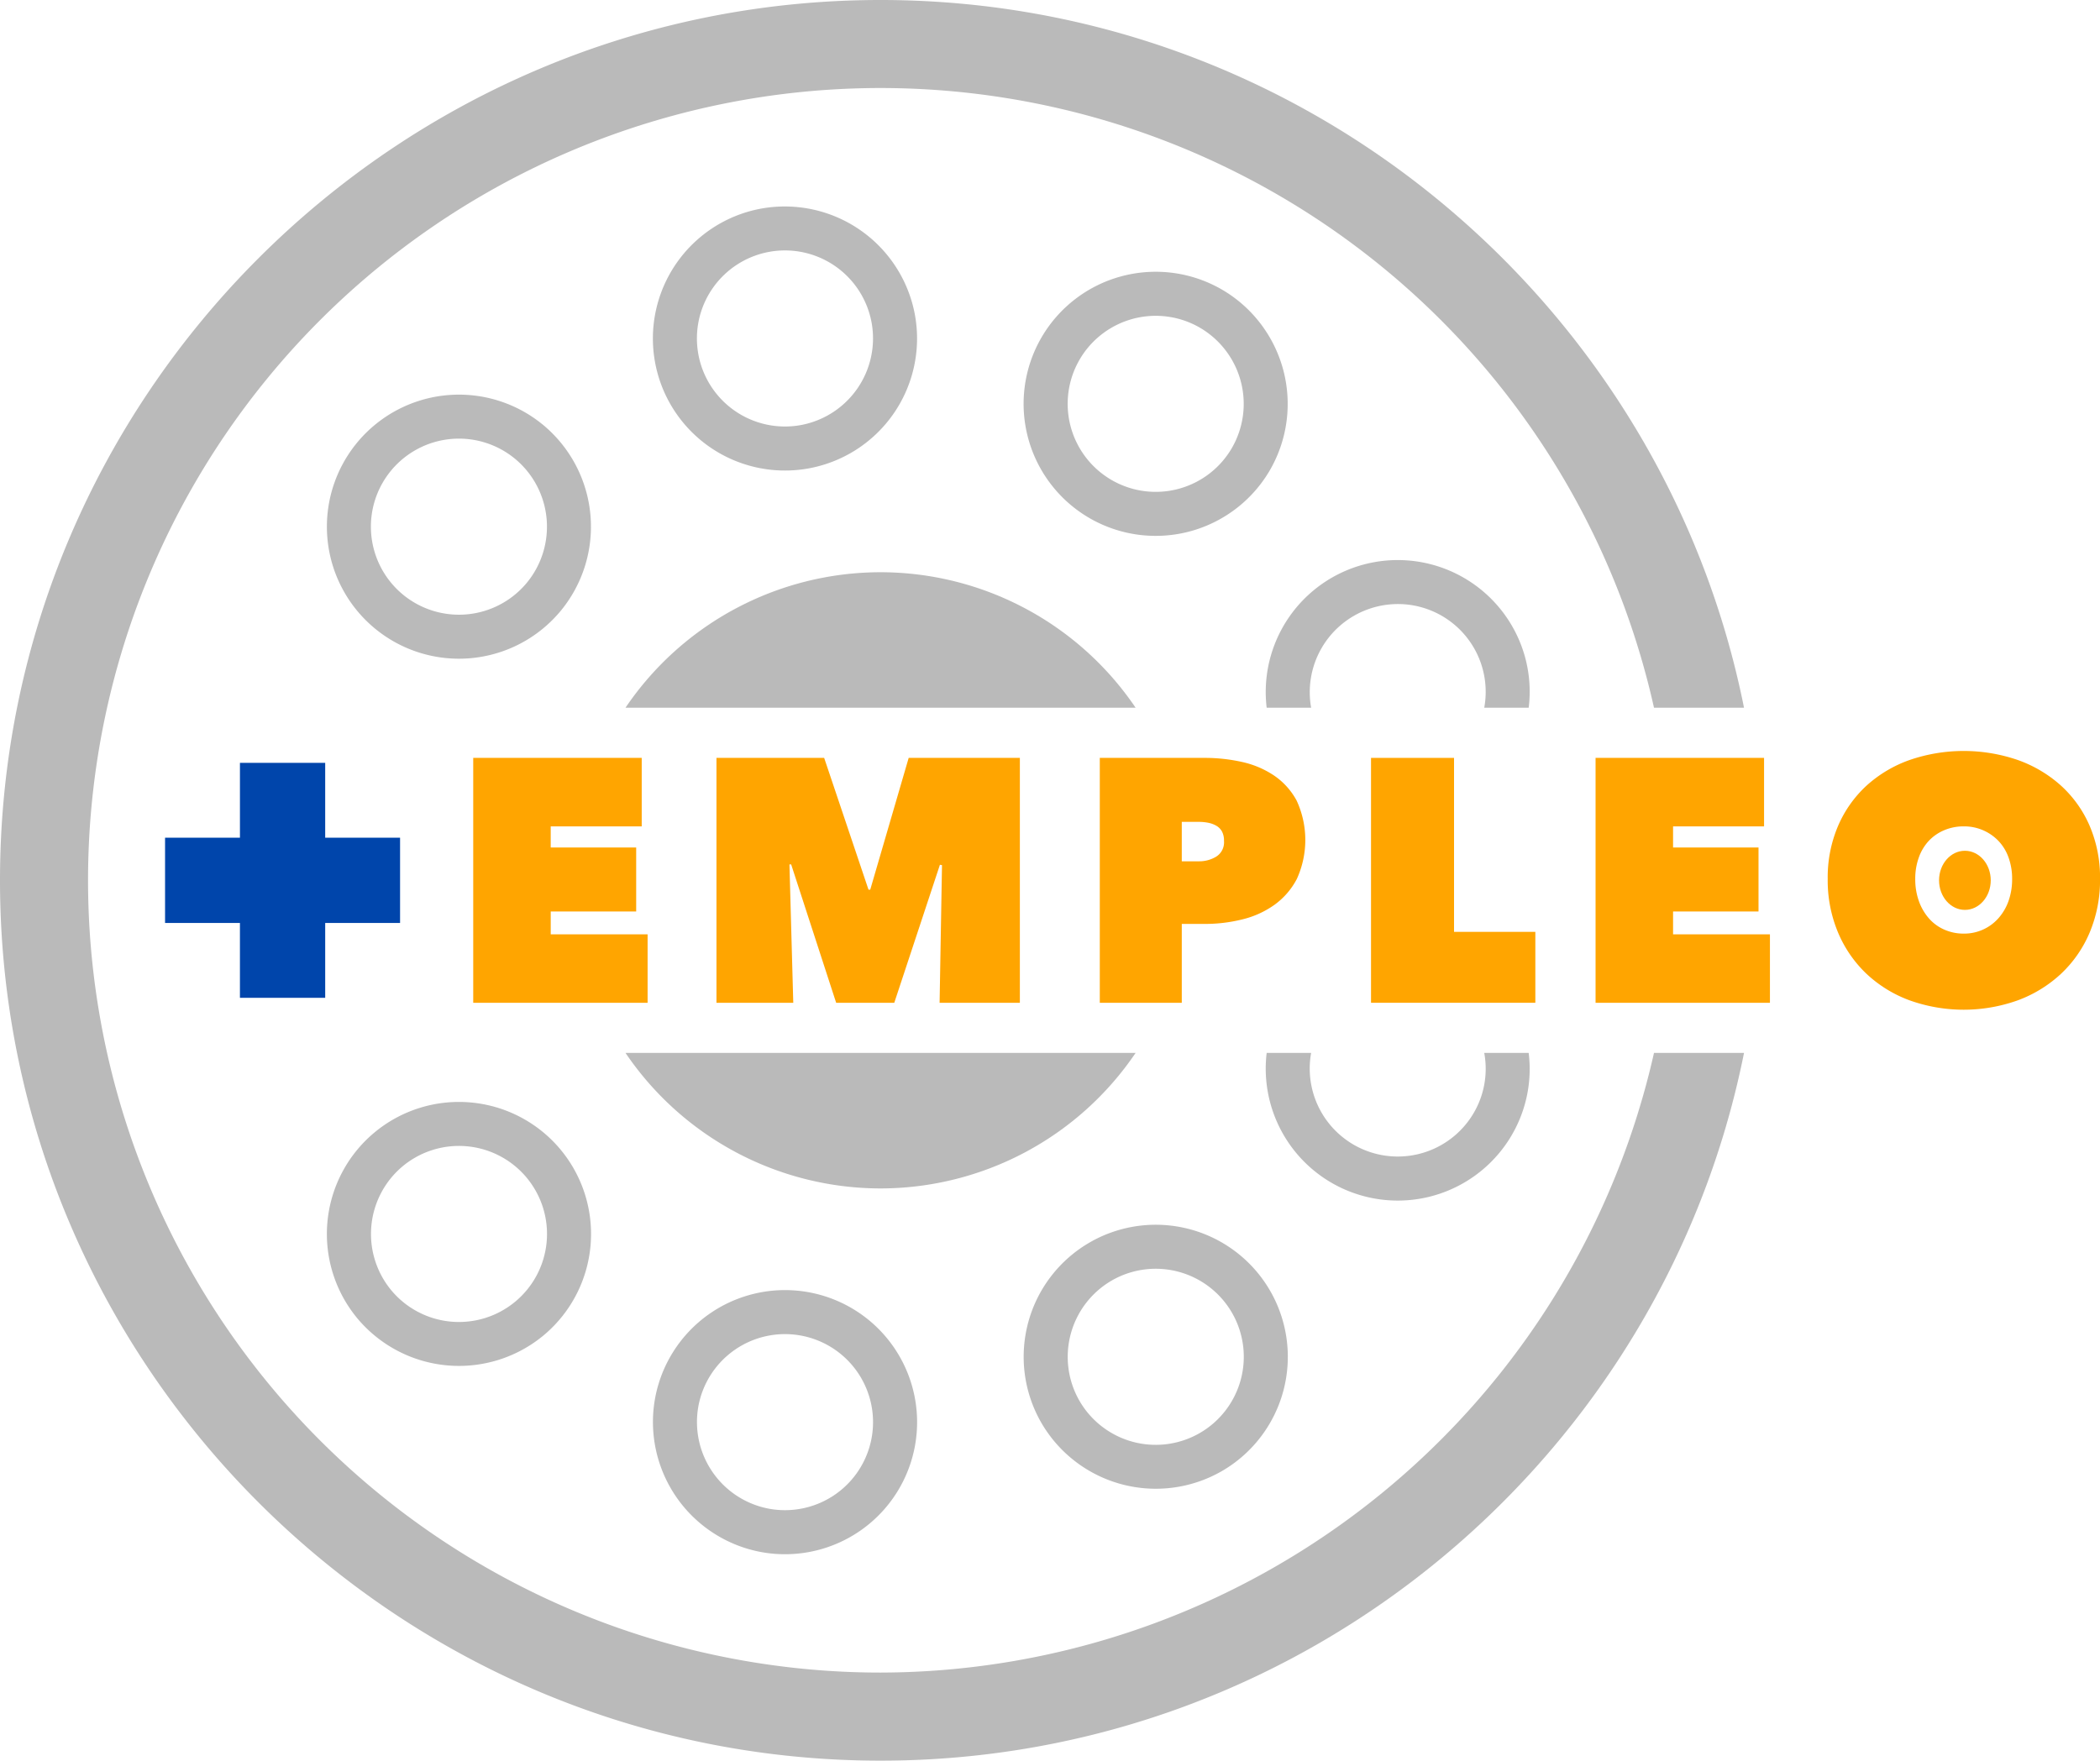 <svg xmlns='http://www.w3.org/2000/svg' width='263.08' height='220.628' viewBox='0 0 263.08 220.628'>
    <g id='Group_95' data-name='Group 95' transform='translate(-273.122 -150.642)'>
        <path id='Path_356' data-name='Path 356' d='M323.241,255.616h-9.38v-9.38H303.181v9.38H293.8V266.3h9.38v9.38h10.681V266.3h9.38Z' fill='#0045ab' />
        <g id='Group_93' data-name='Group 93'>
            <path id='Path_357' data-name='Path 357' d='M332.406,245.613h21.108V254.2h-11.4v2.644H352.82v8.018H342.115v2.861h12.136V276.3H332.406Z' fill='orange' />
            <path id='Path_358' data-name='Path 358' d='M372.021,258.962,372.5,276.3h-9.622V245.613H376.37l5.555,16.513h.217l4.816-16.513h13.929V276.3H390.832l.3-17.25-.26-.043L385.154,276.3h-7.281l-5.636-17.337Z' fill='orange' />
            <path id='Path_359' data-name='Path 359' d='M421.171,266.417V276.3H410.9V245.613h13.177a21.3,21.3,0,0,1,4.594.5,11.7,11.7,0,0,1,4.03,1.691,8.891,8.891,0,0,1,2.861,3.164,11.764,11.764,0,0,1,.022,9.817,9.309,9.309,0,0,1-2.817,3.25,11.629,11.629,0,0,1-4.031,1.821,19.3,19.3,0,0,1-4.659.563Zm0-12.786v4.941h2.168a4.091,4.091,0,0,0,2.145-.585,2.114,2.114,0,0,0,.975-1.972,2.4,2.4,0,0,0-.259-1.192,1.891,1.891,0,0,0-.716-.715,3.292,3.292,0,0,0-1.018-.369,6.075,6.075,0,0,0-1.127-.108Z' fill='orange' />
            <path id='Path_360' data-name='Path 360' d='M444.879,245.613h10.4v21.8h10.185V276.3H444.879Z' fill='orange' />
            <path id='Path_361' data-name='Path 361' d='M473.009,245.613h21.108V254.2h-11.4v2.644h10.705v8.018H482.718v2.861h12.135V276.3H473.009Z' fill='orange' />
            <path id='Path_362' data-name='Path 362' d='M502.091,260.783a16.413,16.413,0,0,1,1.3-6.653,14.786,14.786,0,0,1,3.575-5.05,15.9,15.9,0,0,1,5.4-3.207,20.843,20.843,0,0,1,13.522,0,16.145,16.145,0,0,1,5.418,3.207,14.657,14.657,0,0,1,3.6,5.05,16.429,16.429,0,0,1,1.3,6.653,16.9,16.9,0,0,1-1.3,6.718,15.164,15.164,0,0,1-3.6,5.179A16.132,16.132,0,0,1,525.886,276a20.12,20.12,0,0,1-13.522,0,15.891,15.891,0,0,1-5.4-3.316,15.3,15.3,0,0,1-3.575-5.179A16.878,16.878,0,0,1,502.091,260.783Zm10.966,0a8.08,8.08,0,0,0,.455,2.774,6.681,6.681,0,0,0,1.257,2.167,5.5,5.5,0,0,0,1.928,1.409,5.943,5.943,0,0,0,2.428.5,5.717,5.717,0,0,0,4.334-1.907,6.5,6.5,0,0,0,1.279-2.167,8.1,8.1,0,0,0,.455-2.774,7.789,7.789,0,0,0-.455-2.709,5.84,5.84,0,0,0-1.279-2.081,5.944,5.944,0,0,0-4.334-1.8,6.185,6.185,0,0,0-2.428.476,5.683,5.683,0,0,0-1.928,1.322,5.988,5.988,0,0,0-1.257,2.081A7.766,7.766,0,0,0,513.057,260.783Z' fill='orange' />
        </g>
        <ellipse id='Ellipse_43' data-name='Ellipse 43' cx='3.238' cy='3.704' rx='3.238' ry='3.704' transform='translate(516.039 257.252)' fill='orange' />
        <g id='Group_94' data-name='Group 94'>
            <path id='Path_363' data-name='Path 363' d='M444.448,227.011a11,11,0,0,1,14.614,12.316h5.569a16.4,16.4,0,0,0-.86-7.612,16.538,16.538,0,0,0-31.965,7.612h5.571A11.042,11.042,0,0,1,444.448,227.011Z' fill='#bababa' />
            <path id='Path_364' data-name='Path 364' d='M458.588,288.31a11.026,11.026,0,0,1-21.213-5.725h-5.569a16.537,16.537,0,0,0,31.964,7.609,16.389,16.389,0,0,0,.86-7.609h-5.567A10.96,10.96,0,0,1,458.588,288.31Z' fill='#bababa' />
            <path id='Path_365' data-name='Path 365' d='M383.434,222.348a38.619,38.619,0,0,0-31.953,16.979h63.906A38.619,38.619,0,0,0,383.434,222.348Z' fill='#bababa' />
            <path id='Path_366' data-name='Path 366' d='M426.179,334.993a16.546,16.546,0,1,0-22.6-6.059A16.575,16.575,0,0,0,426.179,334.993Zm-13.788-23.884a11.032,11.032,0,1,1-4.038,15.07A11.051,11.051,0,0,1,412.391,311.109Z' fill='#bababa' />
            <path id='Path_367' data-name='Path 367' d='M383.434,360.233a99.28,99.28,0,1,1,96.894-120.906h11.277c-10.1-50.466-54.81-88.685-108.171-88.685-60.759,0-110.312,49.551-110.312,110.314S322.675,371.27,383.434,371.27c53.36,0,98.071-38.223,108.171-88.685H480.328A99.541,99.541,0,0,1,383.434,360.233Z' fill='#bababa' />
            <path id='Path_368' data-name='Path 368' d='M426.181,186.916a16.548,16.548,0,1,0,6.055,22.6A16.582,16.582,0,0,0,426.181,186.916Zm1.279,19.844a11.03,11.03,0,1,1-4.038-15.065A11.048,11.048,0,0,1,427.46,206.76Z' fill='#bababa' />
            <path id='Path_369' data-name='Path 369' d='M383.434,299.565a38.62,38.62,0,0,0,31.951-16.98h-63.9A38.62,38.62,0,0,0,383.434,299.565Z' fill='#bababa' />
            <path id='Path_370' data-name='Path 370' d='M368.589,345.151a16.549,16.549,0,1,0-13.422-19.172A16.582,16.582,0,0,0,368.589,345.151Zm-7.99-18.215a11.031,11.031,0,1,1,8.948,12.779A11.051,11.051,0,0,1,360.6,326.936Z' fill='#bababa' />
            <path id='Path_371' data-name='Path 371' d='M368.589,176.762a16.547,16.547,0,1,0,19.168,13.425A16.578,16.578,0,0,0,368.589,176.762Zm4.789,27.158a11.032,11.032,0,1,1,8.948-12.778A11.049,11.049,0,0,1,373.378,203.92Z' fill='#bababa' />
            <path id='Path_372' data-name='Path 372' d='M341.255,203.966a16.545,16.545,0,1,0,2.04,23.307A16.569,16.569,0,0,0,341.255,203.966Zm-2.186,19.765a11.032,11.032,0,1,1-1.358-15.542A11.05,11.05,0,0,1,339.069,223.731Z' fill='#bababa' />
            <path id='Path_373' data-name='Path 373' d='M341.255,317.949a16.547,16.547,0,1,0-23.311-2.04A16.584,16.584,0,0,0,341.255,317.949Zm-17.727-21.13a11.031,11.031,0,1,1-1.359,15.542A11.058,11.058,0,0,1,323.528,296.819Z' fill='#bababa' />
        </g>
    </g>
</svg>